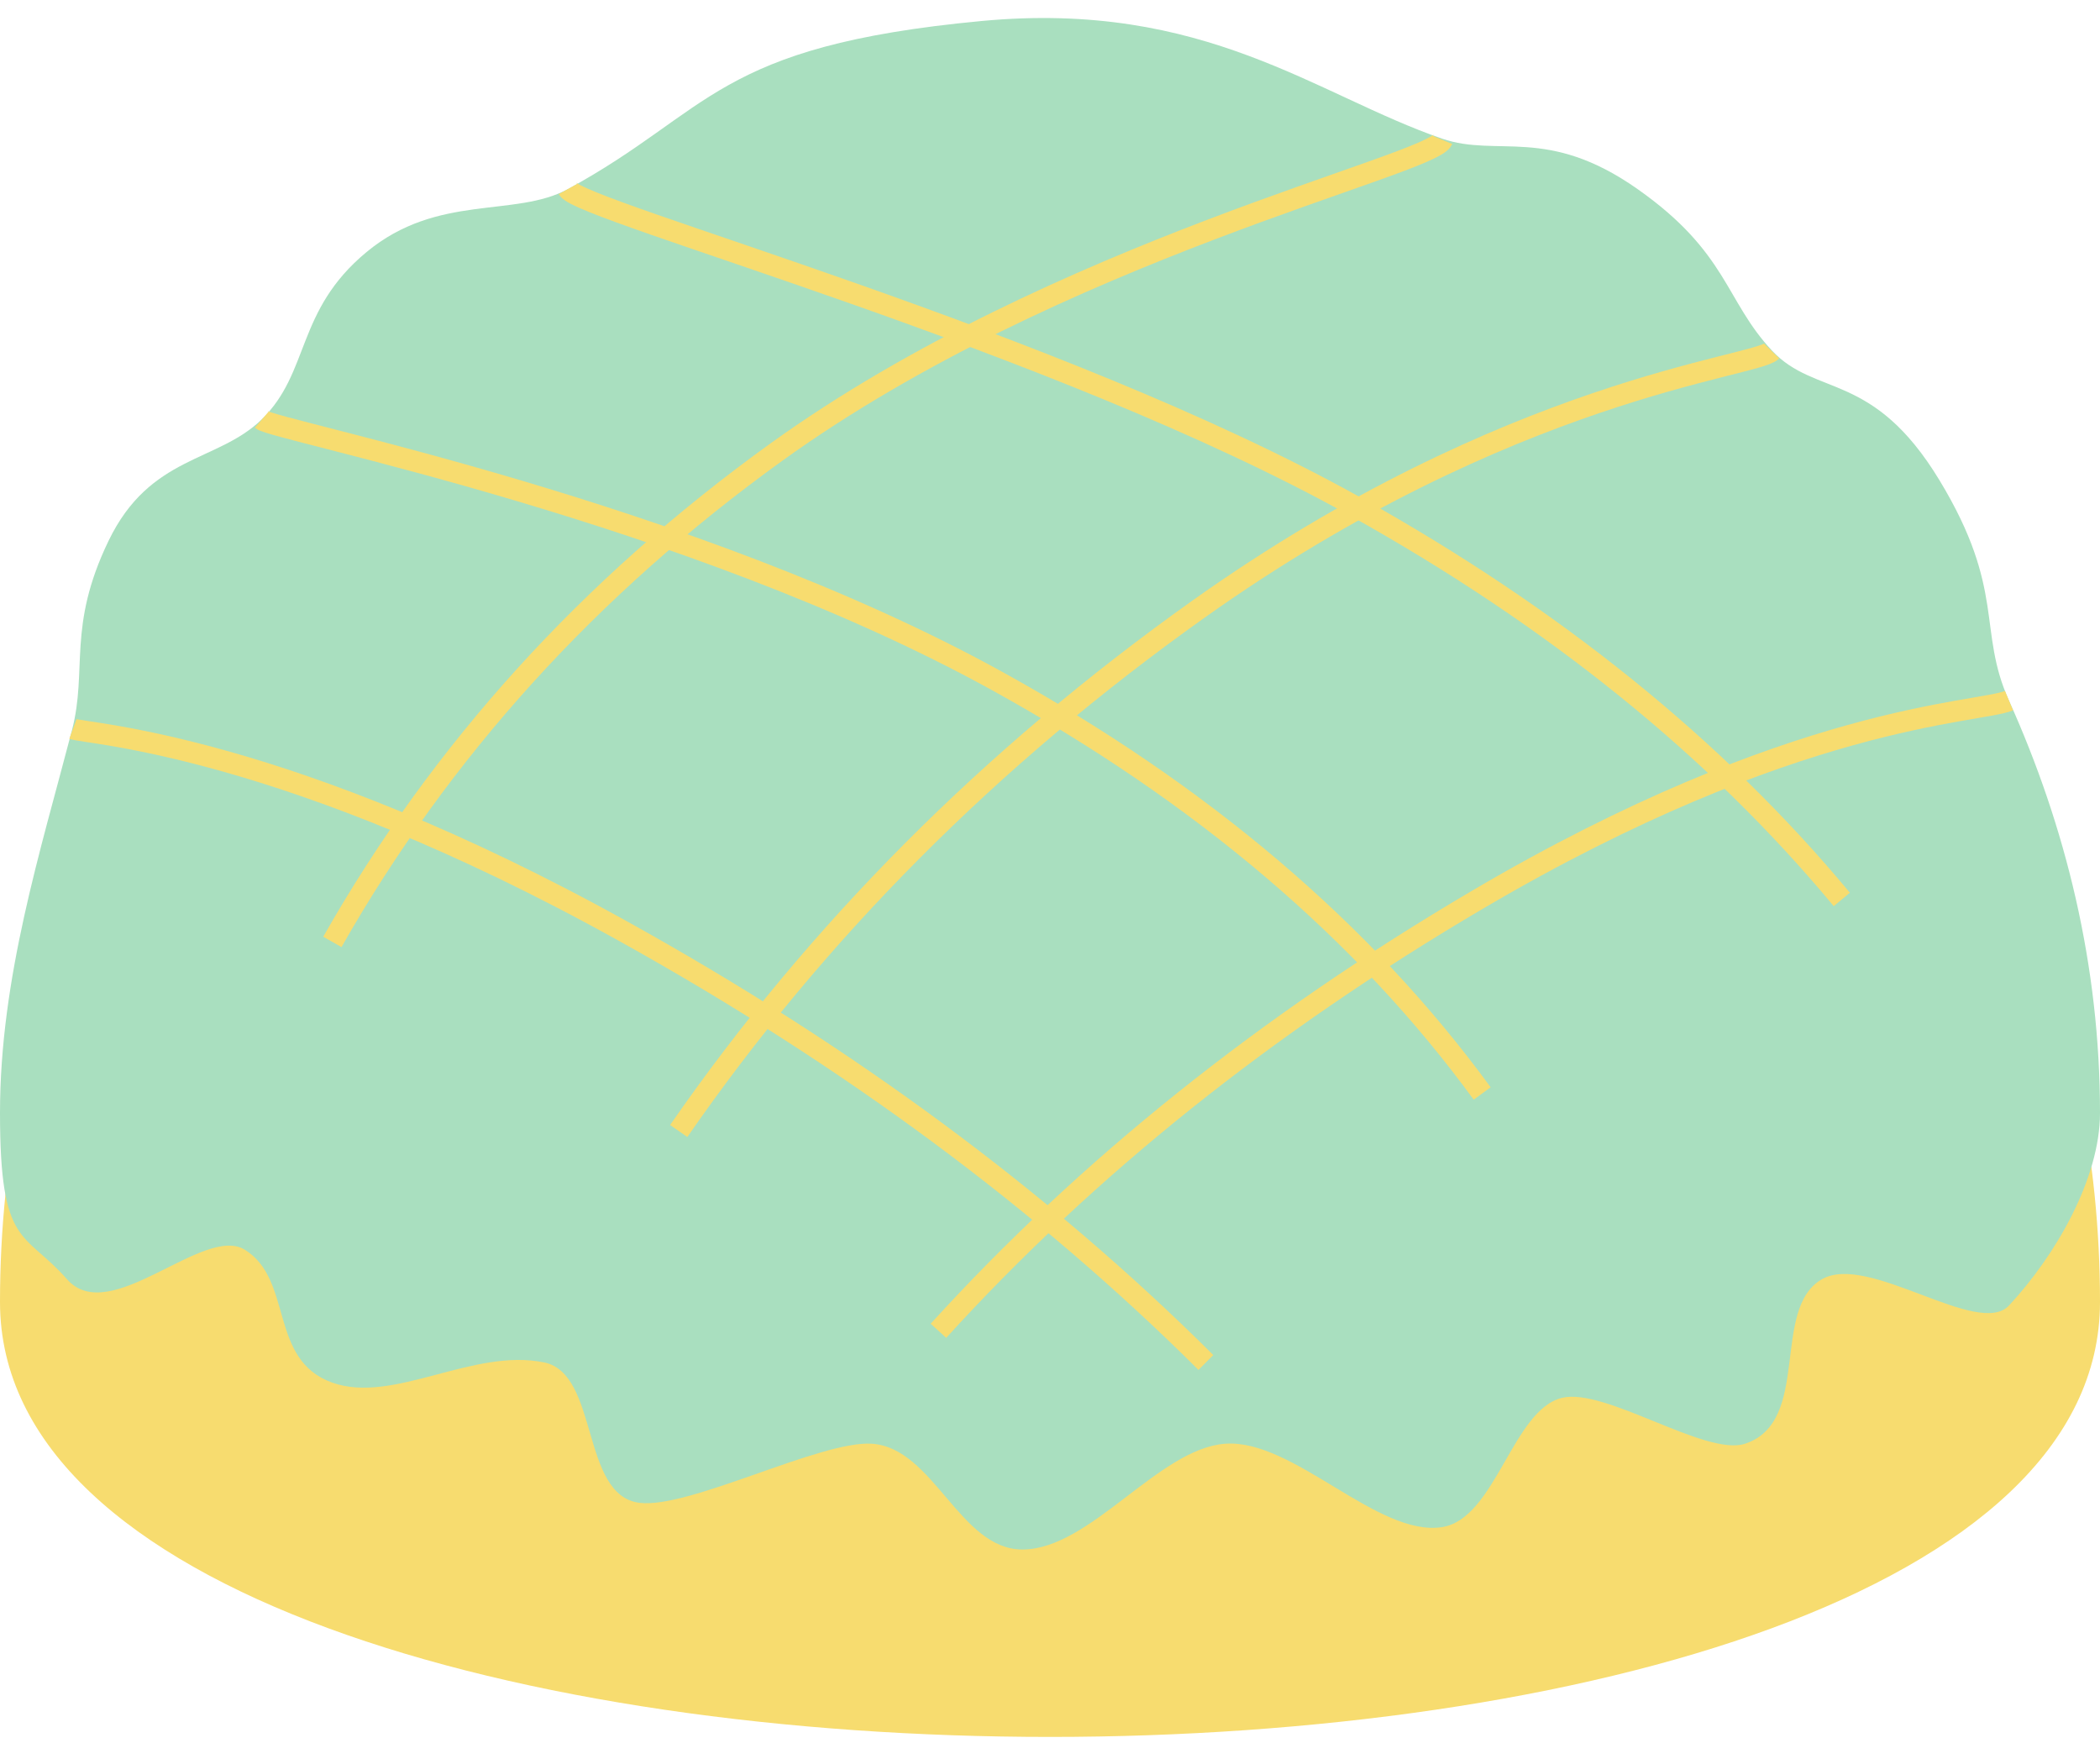 <?xml version="1.0" encoding="UTF-8"?>
<svg width="100px" height="83px" viewBox="0 0 100 83" version="1.1" xmlns="http://www.w3.org/2000/svg" xmlns:xlink="http://www.w3.org/1999/xlink">
    <title>Group</title>
    <g id="Page-1" stroke="none" stroke-width="1" fill="none" fill-rule="evenodd">
        <g id="Group">
            <path d="M100,62 C100,34.386 77.614,12 50,12 C22.386,12 0,34.386 0,62 C0,89.614 100,89.614 100,62 Z" id="Oval" fill="#F7DC6F"></path>
            <path d="M100,53 C100,45.978 98.374,39.382 95.667,33.365 C94.152,29.997 95.53,28.116 92.363,22.88 C89.196,17.645 86.459,18.915 84.383,16.698 C82.138,14.301 82.282,12.03 77.977,9.002 C73.672,5.974 71.32,7.514 68.67,6.602 C62.701,4.547 57.376,-1.24456001e-13 46.743,1 C34.03,2.196 33.924,5.254 27.046,9.002 C24.518,10.38 20.842,9.198 17.457,12 C14.071,14.802 14.776,17.723 12.455,19.978 C10.344,22.03 7.145,21.657 5.167,25.758 C3.19,29.858 4.178,31.884 3.427,34.772 C1.927,40.536 0,46.568 0,53 C0,59.432 1.145,58.593 3.19,60.916 C5.234,63.238 9.695,58.291 11.662,59.513 C13.978,60.952 12.778,64.757 15.827,65.841 C18.738,66.876 22.527,64.169 25.922,64.88 C28.53,65.427 27.648,71.208 30.448,71.563 C32.803,71.862 39.082,68.586 41.52,68.749 C44.461,68.946 45.701,73.786 48.684,73.786 C51.914,73.787 55.167,68.979 58.343,68.749 C61.594,68.514 65.589,73.197 68.67,72.72 C71.22,72.326 72.028,67.121 74.389,66.562 C76.454,66.072 81.223,69.366 83.097,68.749 C86.279,67.702 84.3,62.328 86.758,60.916 C88.972,59.644 94.206,63.734 95.667,62.166 C97.907,59.761 100,56.102 100,53 Z" id="Oval" fill="#A9DFBF"></path>
            <path d="M68.691,6.663 C68.187,7.872 50.337,11.897 36.968,21.53 C28.055,27.952 21.008,35.726 15.827,44.853" id="Path-13" stroke="#F7DC6F"></path>
            <path d="M84.366,16.718 C83.622,17.482 71.878,18.471 57.044,29.026 C47.155,36.062 38.913,44.34 32.32,53.857" id="Path-14" stroke="#F7DC6F"></path>
            <path d="M95.667,33.365 C94.191,33.975 85.438,33.972 70.369,42.836 C60.323,48.746 51.763,55.59 44.688,63.371" id="Path-15" stroke="#F7DC6F"></path>
            <path d="M27.046,9.002 C27.641,10.078 50.301,16.186 64.523,24.113 C74.004,29.397 81.731,35.637 87.705,42.831" id="Path-16" stroke="#F7DC6F"></path>
            <path d="M12.461,19.988 C13.06,20.504 32.793,24.325 47.467,32.421 C57.249,37.818 64.953,44.368 70.579,52.07" id="Path-17" stroke="#F7DC6F"></path>
            <path d="M3.473,34.712 C4.147,34.961 13.602,35.415 29.695,44.355 C40.424,50.315 49.667,57.157 57.423,64.88" id="Path-18" stroke="#F7DC6F"></path>
        </g>
    </g>
</svg>